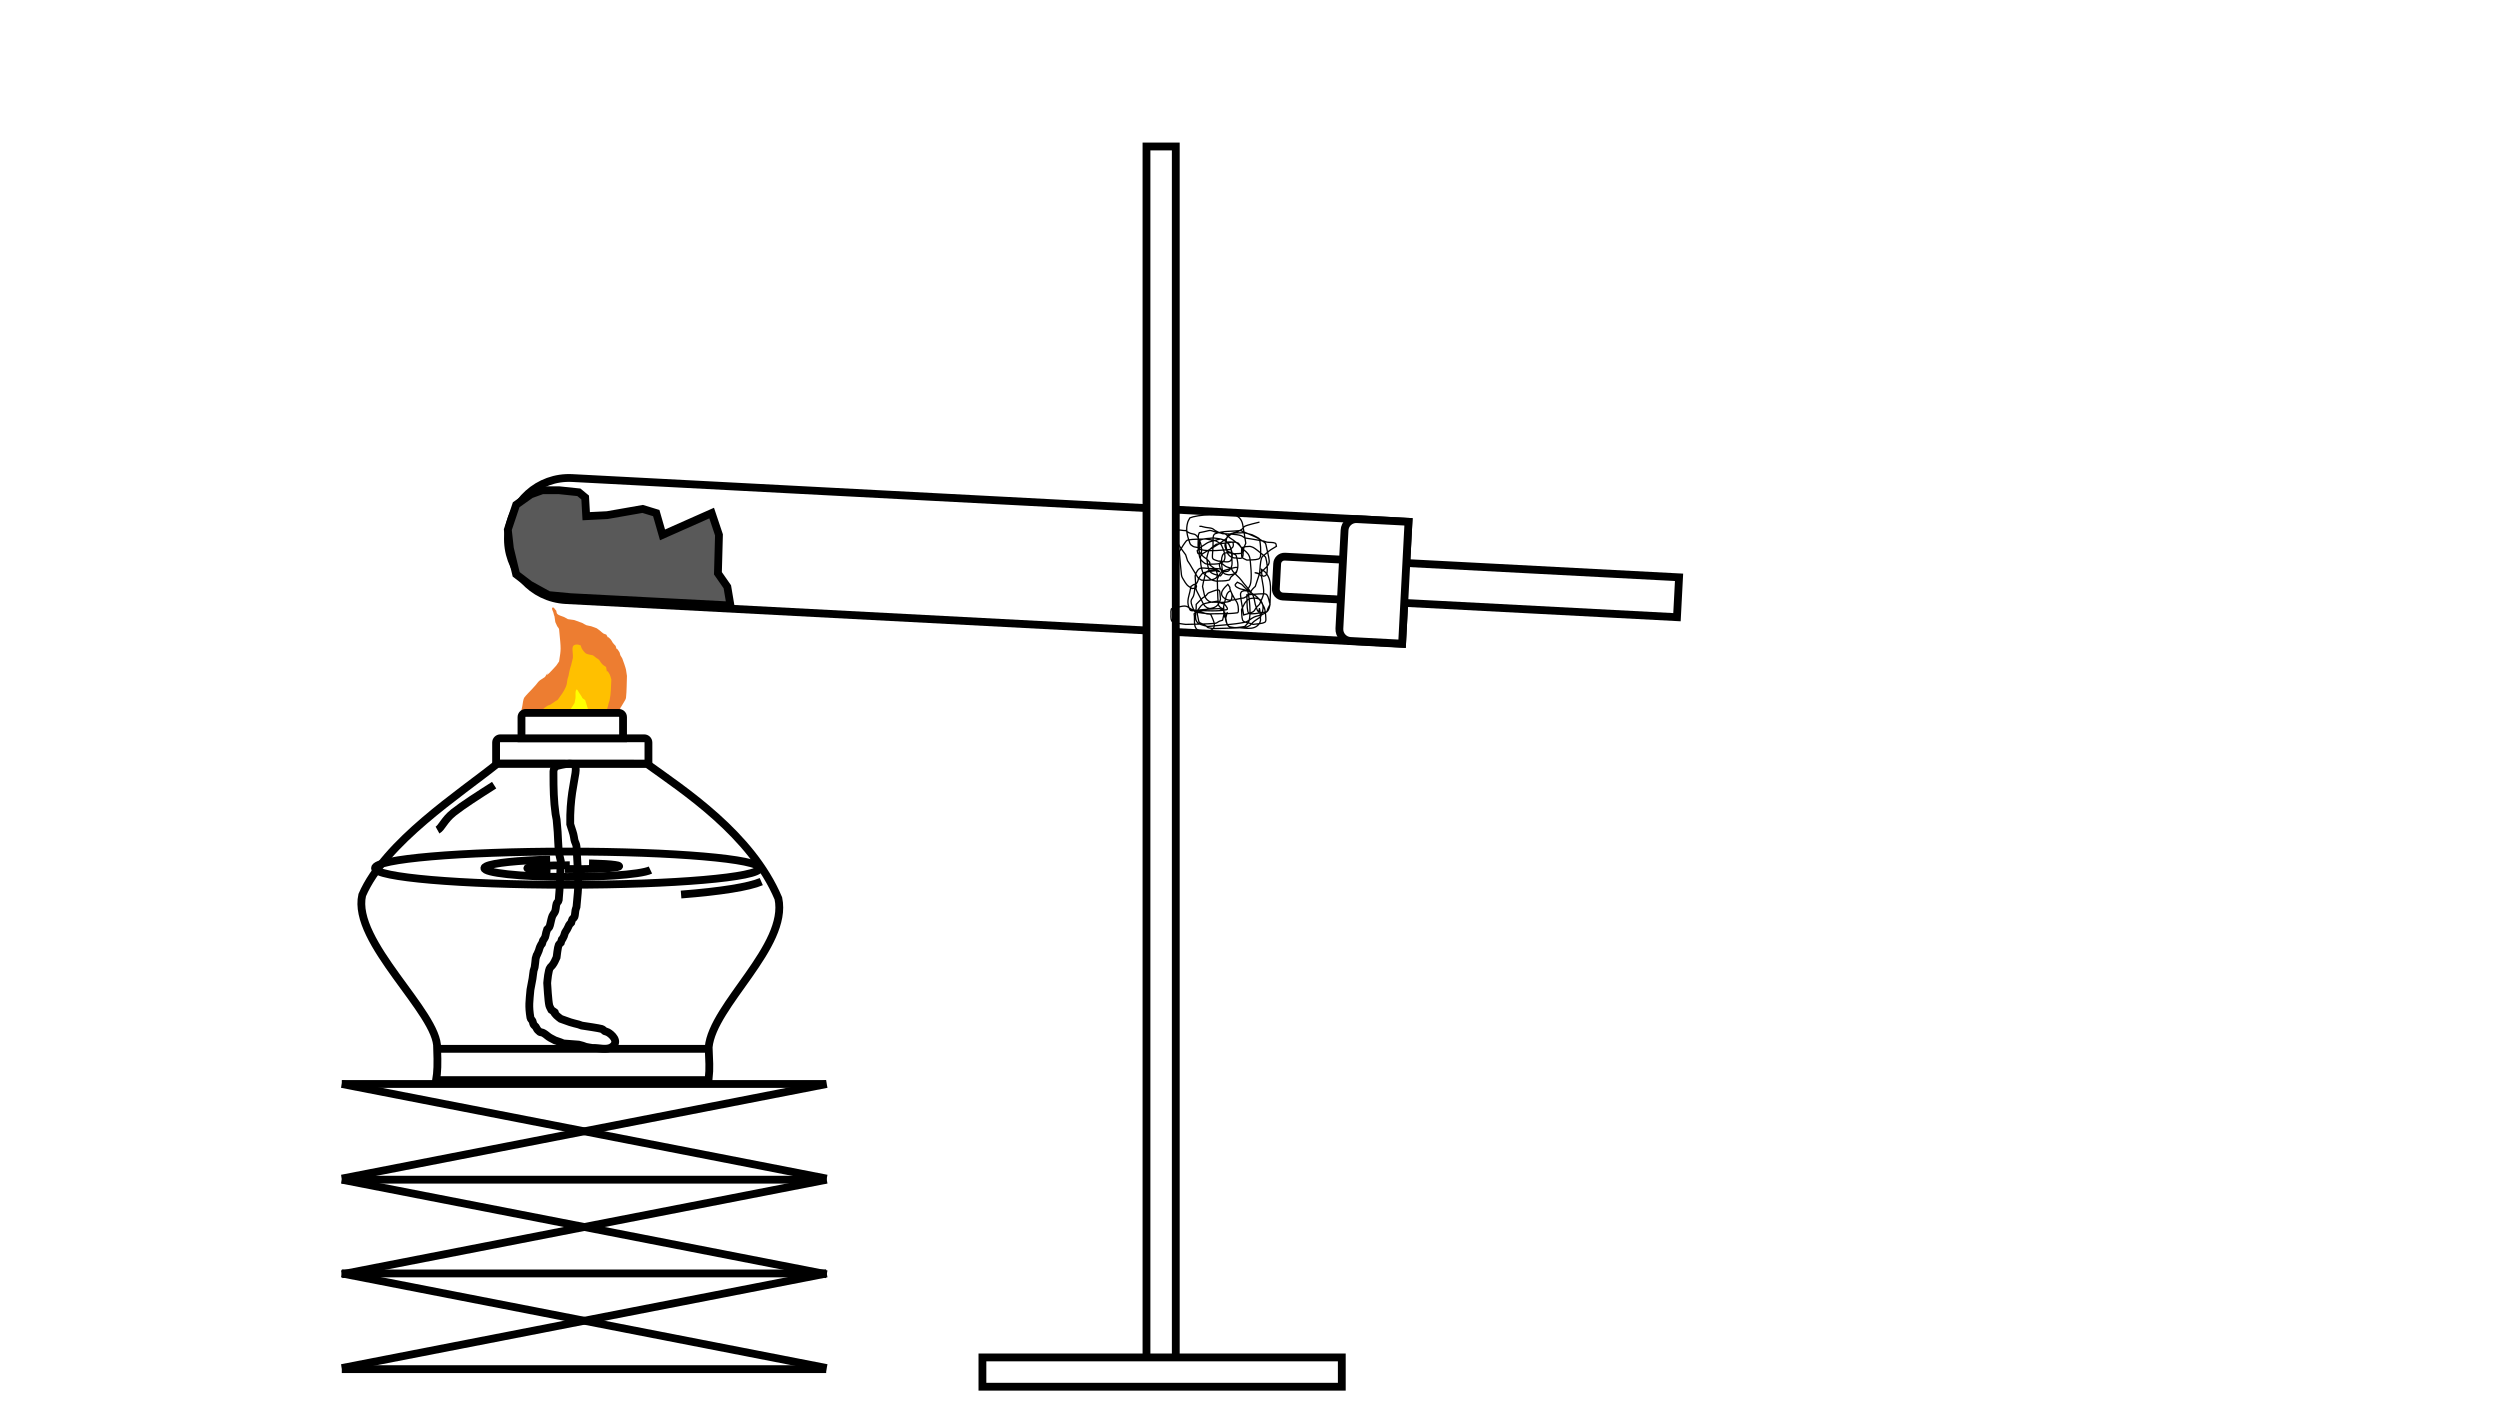 <svg width="1280" height="720" xmlns="http://www.w3.org/2000/svg" xmlns:xlink="http://www.w3.org/1999/xlink" overflow="hidden"><rect width="100%" height="100%" fill="#333333" stroke="none"/><defs><clipPath id="clip0"><rect x="0" y="0" width="1280" height="720"/></clipPath></defs><g clip-path="url(#clip0)"><rect x="0" y="0" width="1280" height="720" fill="#FFFFFF"/><path d="M256.167 378 329.833 378C331.03 378 332 378.97 332 380.167L332 391 254 391 254 380.167C254 378.97 254.97 378 256.167 378Z" stroke="#000000" stroke-width="4" stroke-miterlimit="8" fill="none" fill-rule="evenodd"/><path d="M267.434 361.458C267.594 360.132 268.006 357.744 268.399 357.216 269.551 355.669 270.973 354.389 272.259 352.975L274.19 350.855C274.994 349.971 275.627 348.847 276.603 348.204L279.016 346.614C283.63 339.854 276.231 350.203 283.359 342.373 285.375 340.157 284.397 341.382 286.254 338.662 287.269 331.974 287.309 333.041 286.254 322.227 286.192 321.594 285.577 321.19 285.289 320.637 284.932 319.951 284.646 319.223 284.324 318.516 282.996 309.763 284.547 318.966 283.359 313.745 283.16 312.871 282.194 311.594 282.876 311.094 283.545 310.604 284.163 312.155 284.806 312.685 284.967 313.215 284.929 313.88 285.289 314.275 286.089 315.155 287.658 315.39 288.667 315.866 292.352 317.6 288.72 316.631 293.975 317.456L296.871 318.516C297.354 318.693 297.864 318.797 298.319 319.047 298.962 319.4 299.567 319.857 300.249 320.107 301.027 320.392 301.871 320.4 302.662 320.637 303.643 320.931 305.557 321.697 305.557 321.697 306.04 322.051 306.533 322.387 307.005 322.758 307.66 323.271 308.237 323.909 308.935 324.348 309.377 324.625 309.901 324.701 310.383 324.878 312.957 329.119 309.579 323.995 312.796 327.529 313.206 327.979 313.39 328.63 313.761 329.119 314.198 329.695 314.726 330.179 315.209 330.71 316.357 334.491 314.729 329.919 317.139 333.89 317.421 334.355 317.394 334.981 317.622 335.481 317.881 336.051 318.328 336.501 318.587 337.071 318.971 337.915 320.405 342.16 320.517 342.903L321 346.083C320.839 349.794 320.92 353.528 320.517 357.216 320.432 358.001 319.922 358.659 319.552 359.337 318.955 360.43 317.622 362.518 317.622 362.518 317.193 364.403 317.083 365.761 315.692 367.289 314.871 368.19 313.897 369.007 312.796 369.41 306.845 371.589 310.917 370.414 300.249 371L280.946 370.47C276.928 370.274 280.055 369.914 276.603 368.879 275.505 368.551 274.351 368.526 273.224 368.349L270.329 367.289 268.881 366.759C268.399 366.229 267.812 365.792 267.434 365.168 266.544 363.703 267.273 362.783 267.434 361.458Z" fill="#ED7D31" fill-rule="evenodd"/><path d="M274.95 366.393C275.845 365.011 278.49 362.403 280.322 361.326 280.731 361.085 281.217 361.019 281.665 360.865L284.351 359.022C284.798 358.715 285.371 358.544 285.694 358.101 287.187 356.052 288.735 354.022 289.722 351.652 290.42 349.977 290.164 349.608 290.618 347.506 290.72 347.032 290.951 346.595 291.065 346.124 291.25 345.364 291.348 344.585 291.513 343.82 291.646 343.202 291.792 342.586 291.961 341.978 292.09 341.511 292.294 341.067 292.408 340.595L293.304 336.91C293.563 333.177 291.788 330 295.542 330 296.157 330 296.735 330.307 297.332 330.461 297.482 330.921 297.569 331.408 297.78 331.843 298.193 332.693 299.276 334.097 300.018 334.607 300.608 335.011 303.277 335.462 303.599 335.528 304.196 335.989 304.783 336.464 305.39 336.91 305.828 337.232 306.353 337.44 306.733 337.831 307.113 338.223 307.284 338.788 307.628 339.213 308.705 340.544 308.994 340.611 310.314 341.517 311.451 347.367 309.754 340.847 312.105 345.202 312.563 346.051 313 347.966 313 347.966 312.79 351.644 312.866 355.035 312.105 358.562 312.002 359.036 311.787 359.477 311.657 359.944 311.521 360.435 311.077 362.584 310.762 363.169 310.239 364.137 308.971 365.933 308.971 365.933 308.607 367.057 308.496 367.803 307.628 368.697 307.248 369.088 306.777 369.393 306.285 369.618 304.157 370.591 303.166 370.614 300.914 371 293.154 370.846 285.386 370.952 277.636 370.539 276.693 370.489 274.95 369.618 274.95 369.618 273.359 368.526 274.055 367.775 274.95 366.393Z" fill="#FFC000" fill-rule="evenodd"/><path d="M282.002 371.516C281.927 371.677 284.162 371.422 285.162 371.032 286.362 370.564 287.383 368.967 288.322 368.129 292.094 364.76 287.074 369.95 291.031 365.709 291.826 363.154 291.219 364.682 293.289 361.354L294.191 359.903C294.342 359.096 294.534 358.297 294.643 357.483 294.836 356.037 294.339 354.343 295.094 353.128 295.449 352.559 296.057 354.04 296.449 354.58 299.285 358.488 296.987 356.577 299.609 358.451L300.512 361.354 300.964 362.806C300.813 365.064 301.359 367.506 300.512 369.581 300.131 370.515 298.706 370.226 297.803 370.548 297.352 370.71 296.92 370.96 296.449 371.032L290.128 372C289.075 371.839 287.956 371.94 286.968 371.516 286.375 371.262 286.228 370.252 285.614 370.064 283.516 369.422 282.077 371.355 282.002 371.516Z" fill="#FFFF00" fill-rule="evenodd"/><path d="M269.167 365 316.833 365C318.03 365 319 365.97 319 367.167L319 378 267 378 267 367.167C267 365.97 267.97 365 269.167 365Z" stroke="#000000" stroke-width="4" stroke-miterlimit="8" fill="#FFFFFF" fill-rule="evenodd"/><path d="M185.457 458.284C197.19 431.099 235.649 406.28 254.654 391L331.244 391.076C349.953 404.564 384.636 427.093 398.526 460.001 403.698 484.521 364.866 514.602 362.834 536.174 363.044 543.578 363.528 545.979 362.79 553L223.309 553C223.97 548.931 224.14 544.876 223.81 536.68 224.603 518.87 180.037 482.227 185.457 458.284Z" stroke="#000000" stroke-width="4" stroke-miterlimit="8" fill="none" fill-rule="evenodd"/><path d="M283.912 393.304C283.197 394.163 283.376 395.58 283.376 396.742 283.376 403.559 283.489 410.134 284.448 416.797 284.587 417.76 284.806 418.707 284.984 419.662 285.163 421.763 285.38 423.861 285.52 425.965 285.737 429.21 285.781 432.467 286.056 435.706 286.154 436.849 286.843 439.643 287.129 440.863 286.771 447.548 286.712 454.259 286.056 460.918 285.989 461.603 285.205 461.99 284.984 462.637 284.481 464.118 284.73 465.911 283.912 467.221 283.555 467.794 283.128 468.325 282.84 468.94 282.412 469.856 281.997 472.095 281.768 472.952 281.613 473.532 281.523 474.153 281.232 474.671 280.972 475.134 280.517 475.435 280.16 475.817 279.981 476.39 279.779 476.955 279.624 477.536 279.421 478.293 279.378 479.104 279.088 479.828 278.834 480.461 278.373 480.974 278.015 481.547 276.668 485.867 278.486 480.542 276.407 484.985 276.155 485.525 276.094 486.148 275.871 486.704 273.884 491.661 275.52 486.683 274.263 490.715 274.084 492.243 273.985 493.784 273.727 495.299 273.626 495.893 273.302 496.425 273.191 497.018 272.943 498.342 272.874 499.699 272.655 501.029 272.338 502.947 271.583 506.759 271.583 506.759 271.086 512.601 270.568 514.936 271.583 521.084 271.695 521.762 272.367 522.187 272.655 522.803 272.908 523.343 272.9 524.004 273.191 524.522 273.451 524.985 273.947 525.246 274.263 525.668 274.665 526.206 274.88 526.9 275.335 527.387 277.12 529.295 276.59 527.941 278.552 529.106 279.678 529.775 280.615 530.782 281.768 531.398 284.923 533.084 283.154 532.274 287.129 533.69 287.665 533.881 288.173 534.22 288.737 534.263L296.242 534.836C296.956 535.027 297.678 535.193 298.386 535.409 298.929 535.575 299.443 535.851 299.994 535.982 301.055 536.234 302.138 536.364 303.211 536.555 306.606 536.364 310.567 537.998 313.396 535.982 317.323 533.184 313.026 529.481 311.252 528.533 310.746 528.263 310.179 528.151 309.643 527.96 309.107 527.578 308.658 526.991 308.035 526.814 306.559 526.393 300.149 525.446 297.85 525.095 297.314 524.904 296.787 524.681 296.242 524.522 294.82 524.108 293.351 523.874 291.953 523.376L288.737 522.23 287.129 521.657C286.414 521.084 285.616 520.613 284.984 519.938 281.411 516.118 286.592 520.129 282.304 517.073 281.947 516.309 281.442 515.605 281.232 514.781 280.675 512.6 280.223 504.196 280.16 503.321 280.28 502.296 280.677 496.465 281.768 495.299 282.125 494.917 282.524 494.575 282.84 494.153 283.85 492.803 284.251 491.71 284.984 490.142 285.047 489.675 285.551 484.919 286.056 483.839 286.283 483.355 286.771 483.075 287.129 482.693 288.476 478.372 286.658 483.698 288.737 479.255 288.99 478.714 289.02 478.076 289.273 477.536 289.561 476.92 290.025 476.414 290.345 475.817 292.076 472.579 290.578 474.421 292.489 472.379 292.668 471.805 292.735 471.177 293.025 470.66 293.285 470.196 293.92 470.019 294.097 469.514 294.479 468.426 294.398 467.21 294.634 466.075 294.756 465.486 294.991 464.929 295.17 464.356 296.353 451.705 296.338 454.225 295.17 433.414 295.102 432.208 294.319 431.161 294.097 429.976 293.919 429.021 293.801 428.051 293.561 427.111 293.264 425.946 292.847 424.819 292.489 423.673L291.953 421.954C291.501 395.846 300.957 388.743 287.665 391.585 283.854 392.399 284.627 392.444 283.912 393.304Z" stroke="#000000" stroke-width="4" stroke-miterlimit="8" fill="none" fill-rule="evenodd"/><path d="M192 444.5C192 439.806 236.1 436 290.5 436 344.9 436 389 439.806 389 444.5 389 449.194 344.9 453 290.5 453 236.1 453 192 449.194 192 444.5Z" stroke="#000000" stroke-width="4" stroke-miterlimit="8" fill="none" fill-rule="evenodd"/><path d="M333.016 445.457C327.965 447.886 305.058 449.426 281.854 448.897 258.649 448.368 243.933 445.971 248.984 443.543 252.548 441.829 265.3 440.489 281.657 440.107" stroke="#000000" stroke-width="4" stroke-miterlimit="8" fill="none" fill-rule="evenodd"/><path d="M14.23 0.08C25.208-0.187 37.139 0.232 40.879 1.016 44.618 1.801 38.749 2.653 27.77 2.92 27.379 2.929 26.984 2.938 26.586 2.946" stroke="#000000" stroke-width="4" stroke-miterlimit="8" fill="none" fill-rule="evenodd" transform="matrix(1 0 0 -1 275 445)"/><path d="M21.715 3C9.841 3.008 0.12 2.343 0.001 1.515-0.081 0.942 4.516 0.417 11.848 0.16" stroke="#000000" stroke-width="4" stroke-miterlimit="8" fill="none" fill-rule="evenodd" transform="matrix(1 0 0 -1 270 446)"/><path d="M253 402C245.025 407.083 237.05 412.167 232.217 416 227.383 419.833 226.256 423.75 224 425" stroke="#000000" stroke-width="4" stroke-miterlimit="8" fill="none" fill-rule="evenodd"/><path d="M224 537 362.807 537" stroke="#000000" stroke-width="4" stroke-miterlimit="8" fill="none" fill-rule="evenodd"/><path d="M389.769 451.378C383.614 454.076 369.022 456.429 348.706 458" stroke="#000000" stroke-width="4" stroke-miterlimit="8" fill="none" fill-rule="evenodd"/><path d="M260.106 274.36 260.106 274.36C261.01 257.107 275.729 243.854 292.982 244.758L721.143 267.191 717.87 329.669 289.709 307.236C272.456 306.332 259.202 291.613 260.106 274.36Z" stroke="#000000" stroke-width="4" stroke-miterlimit="8" fill="#FFFFFF" fill-rule="evenodd"/><rect x="587" y="75" width="15" height="622" stroke="#000000" stroke-width="4" stroke-miterlimit="8" fill="#FFFFFF"/><rect x="503" y="695" width="184" height="15" stroke="#000000" stroke-width="4" stroke-miterlimit="8" fill="#FFFFFF"/><path d="M653.234 301.45 653.907 288.599C654.016 286.509 655.799 284.904 657.889 285.013L859.677 295.586 858.607 316.005 656.819 305.432C654.729 305.323 653.124 303.54 653.234 301.45Z" stroke="#000000" stroke-width="4" stroke-miterlimit="8" fill="#FFFFFF" fill-rule="evenodd"/><path d="M685.768 321.848 688.407 271.484C688.581 268.165 691.411 265.617 694.73 265.79L721.143 267.174 717.875 329.555 691.461 328.171C688.143 327.997 685.594 325.166 685.768 321.848Z" stroke="#000000" stroke-width="4" stroke-miterlimit="8" fill="#FFFFFF" fill-rule="evenodd"/><path d="M175 555 423 555" stroke="#000000" stroke-width="4" stroke-miterlimit="8" fill="none" fill-rule="evenodd"/><path d="M175 604 423 604" stroke="#000000" stroke-width="4" stroke-miterlimit="8" fill="none" fill-rule="evenodd"/><path d="M175 555 423.286 603.449" stroke="#000000" stroke-width="4" stroke-miterlimit="8" fill="none" fill-rule="evenodd"/><path d="M0 0 248.286 48.449" stroke="#000000" stroke-width="4" stroke-miterlimit="8" fill="none" fill-rule="evenodd" transform="matrix(1 0 0 -1 175 603.449)"/><path d="M175 652 423 652" stroke="#000000" stroke-width="4" stroke-miterlimit="8" fill="none" fill-rule="evenodd"/><path d="M175 604 423.286 652.449" stroke="#000000" stroke-width="4" stroke-miterlimit="8" fill="none" fill-rule="evenodd"/><path d="M0 0 248.286 48.449" stroke="#000000" stroke-width="4" stroke-miterlimit="8" fill="none" fill-rule="evenodd" transform="matrix(1 0 0 -1 175 652.449)"/><path d="M175 701 423 701" stroke="#000000" stroke-width="4" stroke-miterlimit="8" fill="none" fill-rule="evenodd"/><path d="M175 652 423.286 700.449" stroke="#000000" stroke-width="4" stroke-miterlimit="8" fill="none" fill-rule="evenodd"/><path d="M0 0 248.286 48.449" stroke="#000000" stroke-width="4" stroke-miterlimit="8" fill="none" fill-rule="evenodd" transform="matrix(1 0 0 -1 175 700.449)"/><path d="M271.775 253.126 264.282 258.441 260 271.198 261.07 280.766 264.282 294.054 271.239 299.369 280.873 304.685 292.113 305.748 374 310 372.394 300.432 367.577 293.523 368.113 273.856 364.366 262.694 339.211 273.856 336 262.694 329.042 260.568 310.845 263.757 300.141 264.288 299.606 254.721 296.394 252.063 286.225 251 277.662 251 271.775 253.126Z" stroke="#000000" stroke-width="4" stroke-miterlimit="8" fill="#595959" fill-rule="evenodd"/><path d="M644.86 267.323C643.843 267.577 638.568 268.779 637.3 269.483 636.633 269.854 636.335 270.71 635.68 271.102 630.575 274.165 633.352 271.229 629.2 274.342 628.589 274.8 628.176 275.484 627.58 275.961 626.371 276.928 625.1 277.819 623.8 278.66 622.038 279.801 620.2 280.82 618.4 281.9L615.7 283.519C615.34 284.059 614.62 284.49 614.62 285.139 614.62 287.684 614.82 290.309 615.7 292.697 616.14 293.891 617.449 294.551 618.4 295.396 620.555 297.311 620.181 296.921 622.72 297.555 624.88 297.376 627.116 297.611 629.2 297.016 629.824 296.837 629.821 295.855 630.28 295.396 631.095 294.581 632.08 293.956 632.98 293.237 634.115 289.834 634.697 289.747 626.5 292.157 624.9 292.627 623.903 295.191 623.26 296.476 623.44 300.795 623.323 305.136 623.8 309.432 623.872 310.077 624.421 310.593 624.88 311.052 625.339 311.511 626.959 311.673 626.5 312.132 625.975 312.656 625.06 311.772 624.34 311.592 621.46 311.772 618.571 311.845 615.7 312.132 614.962 312.206 614.12 312.208 613.54 312.672 613.096 313.027 613.18 313.751 613 314.291 613.18 315.191 613.317 316.1 613.54 316.99 613.678 317.542 613.678 318.208 614.08 318.61 614.649 319.179 615.557 319.263 616.24 319.69 619.986 322.03 616.649 320.959 621.1 321.849 626.32 321.669 631.547 321.625 636.76 321.309 637.501 321.264 638.238 321.062 638.92 320.769 640.762 319.98 640.568 319.308 642.16 318.07 643.185 317.273 645.4 315.911 645.4 315.911 646.432 312.816 647.717 310.747 645.4 307.273 644.769 306.326 642.16 306.193 642.16 306.193 641.26 306.373 640.262 306.287 639.46 306.733 637.374 307.892 636.656 310.181 635.68 312.132 635.86 313.931 635.648 315.815 636.22 317.53 636.425 318.146 637.244 318.354 637.84 318.61 638.522 318.902 639.286 318.946 640 319.15 640.547 319.306 641.08 319.51 641.62 319.69 643.6 319.33 645.76 319.51 647.56 318.61 648.224 318.278 648.149 317.191 648.1 316.451 647.966 314.443 647.92 312.312 647.02 310.512 643.746 303.965 641.865 305.358 637.3 300.795 635.111 298.606 636.363 299.517 633.52 298.095 633.16 298.635 632.235 299.099 632.44 299.715 632.725 300.568 633.795 300.932 634.6 301.335 635.264 301.666 636.046 301.671 636.76 301.874 637.307 302.031 637.84 302.234 638.38 302.414 638.92 301.514 639.61 300.689 640 299.715 641.374 296.281 640.087 286.941 640 286.218 639.885 285.256 639.502 284.294 638.92 283.519 637.851 282.094 636.129 281.222 635.14 279.74 633.744 277.647 634.676 278.326 632.44 277.581 630.82 277.761 628.733 276.968 627.58 278.121 626.68 279.02 627.502 280.787 628.12 281.9 628.423 282.445 631.189 283.282 631.9 283.519 633.34 283.339 634.951 283.684 636.22 282.979 636.869 282.619 636.525 281.524 636.76 280.82 637.067 279.901 637.48 279.02 637.84 278.121 637.3 274.881 636.835 271.629 636.22 268.403 636.114 267.844 635.935 267.292 635.68 266.784 635.39 266.203 635.059 265.623 634.6 265.164 633.964 264.528 633.16 264.084 632.44 263.544 626.392 263.717 617.715 262.906 610.84 264.624 610.288 264.762 609.76 264.984 609.22 265.164 608.86 265.884 608.371 266.553 608.14 267.323 606.993 271.145 607.802 274.103 609.22 278.121 609.474 278.841 610.177 279.361 610.84 279.74 611.484 280.108 612.28 280.1 613 280.28 613.54 280.64 613.998 281.173 614.62 281.36 618.744 282.597 627.244 281.479 629.74 281.36 630.28 280.82 631.15 280.474 631.36 279.74 631.564 279.027 631.557 277.673 630.82 277.581L622.72 278.66C621.722 279.409 619.692 280.772 618.94 281.9 618.63 282.364 617.932 285.391 617.86 285.679 618.22 287.658 618.193 289.749 618.94 291.617 619.667 293.434 621.16 293.871 622.72 294.316 623.434 294.52 624.16 294.676 624.88 294.856 625.24 294.316 625.853 293.877 625.96 293.237 626.367 290.794 623.494 291.296 622.18 291.077 615.968 291.465 614.449 289.26 612.46 293.237 612.205 293.746 612.1 294.316 611.92 294.856 612.614 303.88 611.41 299.776 615.16 307.273 616.005 308.962 616.218 309.958 617.86 311.052 618.334 311.368 618.94 311.412 619.48 311.592 620.2 311.412 620.958 311.344 621.64 311.052 623.015 310.463 623.685 309.661 624.34 308.353 624.595 307.844 624.7 307.273 624.88 306.733 624.231 301.543 625.613 300.928 618.94 303.494 618.227 303.768 617.907 304.625 617.32 305.113 616.822 305.529 616.185 305.762 615.7 306.193 614.559 307.208 612.46 309.432 612.46 309.432 612.722 313.88 610.517 318.049 614.62 319.69 615.837 320.176 617.14 320.409 618.4 320.769 624.7 320.05 631.088 319.88 637.3 318.61 639.116 318.239 640.462 316.653 642.16 315.911 643.361 315.386 644.68 315.191 645.94 314.831 646.84 314.291 647.843 313.894 648.64 313.211 649.827 312.195 649.912 310.826 650.26 309.432 649.72 307.813 649.619 305.972 648.64 304.574 648.214 303.966 647.222 304.034 646.48 304.034 643.774 304.034 641.08 304.394 638.38 304.574 638.56 307.453 638.294 310.395 638.92 313.211 639.061 313.845 639.891 314.291 640.54 314.291 643.264 314.291 645.94 313.571 648.64 313.211 648.82 312.672 648.98 312.125 649.18 311.592 649.52 310.684 650.26 309.862 650.26 308.893 650.26 302.818 651.776 296.912 647.56 292.697 647.101 292.238 646.48 291.977 645.94 291.617 646.12 292.697 645.625 294.172 646.48 294.856 647.109 295.359 648.5 294.569 648.64 293.776 649.11 291.112 648.789 288.295 648.1 285.679 647.841 284.694 646.701 284.195 645.94 283.519 645.429 283.065 642.681 280.81 641.62 280.28 641.111 280.025 640.54 279.92 640 279.74 638.74 279.92 637.359 279.711 636.22 280.28 635.711 280.535 635.68 281.331 635.68 281.9 635.68 286.148 635.495 285.316 638.38 286.758 640.36 286.578 642.42 286.803 644.32 286.218 644.94 286.028 645.366 285.247 645.4 284.599 645.552 281.718 645.486 278.777 644.86 275.961 644.765 275.535 641.098 273.808 641.08 273.802 639.672 273.332 636.76 272.722 636.76 272.722 633.689 273.161 629.304 271.871 628.12 275.421 627.774 276.46 627.76 277.581 627.58 278.66 628.298 281.89 627.729 283.439 630.28 285.139 630.754 285.454 631.36 285.499 631.9 285.679 633.34 285.499 635.793 286.525 636.22 285.139 637.529 280.884 633.897 278.403 631.36 276.501 630.841 276.112 630.259 275.811 629.74 275.421 628.818 274.73 628.104 273.705 627.04 273.262 625.865 272.772 624.52 272.902 623.26 272.722 618.111 271.006 621.14 271.439 614.08 272.722 613.9 273.262 613.54 273.772 613.54 274.342 613.54 279.488 612.656 281.556 615.7 284.599 616.515 285.414 617.585 285.944 618.4 286.758 621.646 290.004 615.917 287.083 622.72 291.617 623.26 291.977 624.989 292.697 624.34 292.697 623.535 292.697 622.9 291.977 622.18 291.617 620.74 291.977 619.076 291.846 617.86 292.697 617.066 293.252 617.087 294.477 616.78 295.396 616.399 296.54 615.914 299.185 615.7 300.255 616.604 303.568 616.21 305.993 618.94 307.813 619.414 308.128 620.02 308.173 620.56 308.353 623.62 308.173 626.864 308.872 629.74 307.813 630.808 307.419 630.82 304.574 630.82 304.574 630.546 303.751 630.374 301.437 628.66 303.494 628.039 304.238 627.865 305.267 627.58 306.193 627.144 307.612 626.5 310.512 626.5 310.512 626.68 312.312 626.327 314.248 627.04 315.911 627.629 317.284 629.31 309.533 627.58 316.451 627.94 317.71 627.856 319.195 628.66 320.23 630.281 322.313 636.394 320.852 637.3 320.769 638.02 319.87 639.096 319.163 639.46 318.07 640.671 314.438 639.575 305.442 638.92 302.954 638.775 302.404 637.84 302.594 637.3 302.414 636.76 302.594 636.083 302.552 635.68 302.954 635.278 303.356 635.089 304.007 635.14 304.574 635.454 308.021 636.22 311.412 636.76 314.831 638.38 314.291 640.145 314.072 641.62 313.211 642.397 312.758 642.654 311.735 643.24 311.052 643.737 310.472 644.32 309.972 644.86 309.432 647.407 303.491 647.607 304.561 645.94 295.396 645.803 294.645 644.956 294.2 644.32 293.776 643.846 293.461 642.131 293.237 642.7 293.237 643.442 293.237 644.14 293.597 644.86 293.776 651.042 287.596 650.62 290.247 648.1 278.66 647.938 277.914 647.106 277.479 646.48 277.041 645.291 276.209 644.01 275.505 642.7 274.881 640.225 273.703 635.14 271.642 635.14 271.642 630.82 272.182 626.243 271.699 622.18 273.262 620.957 273.732 621.1 275.731 621.1 277.041 621.1 286.943 619.287 285.794 623.8 287.298 625.96 287.118 629.131 288.596 630.28 286.758 631.724 284.449 630.418 281.096 629.2 278.66 627.798 275.858 623.565 275.773 621.1 275.421 618.94 275.781 616.608 275.584 614.62 276.501 613.946 276.812 614.08 277.918 614.08 278.66 614.08 284 613.081 285.736 616.78 288.378 617.243 288.709 617.86 288.738 618.4 288.918 620.56 288.738 622.811 289.024 624.88 288.378 629.116 287.054 626.378 281.235 625.42 279.2 624.929 278.158 623.728 277.6 622.72 277.041 622.03 276.657 617.557 276.001 617.32 275.961 614.26 276.141 611.146 275.9 608.14 276.501 607.391 276.651 607.009 277.534 606.52 278.121 605.926 278.833 604.046 282.063 603.82 282.439 604.18 286.398 604.426 290.369 604.9 294.316 604.968 294.881 605.134 295.456 605.44 295.936 606.406 297.454 607.182 299.257 608.68 300.255L610.3 301.335C611.02 301.155 612.015 301.388 612.46 300.795 612.802 300.339 612.478 299.287 611.92 299.175 611.131 299.017 610.48 299.895 609.76 300.255 609.58 301.155 609.419 302.058 609.22 302.954 608.516 306.123 607.343 308.379 609.22 312.132 609.71 313.111 611.38 312.492 612.46 312.672 617.68 312.492 623.021 313.264 628.12 312.132 629.066 311.921 627.661 310.177 627.04 309.432 626.676 308.995 625.943 309.117 625.42 308.893 624.68 308.576 623.98 308.173 623.26 307.813 621.28 308.173 619.265 308.374 617.32 308.893 614.751 309.577 614.772 310.647 613 312.672 612.497 313.246 611.92 313.751 611.38 314.291 611.92 316.99 610.827 320.699 613 322.389 615.136 324.05 619.259 323.832 621.1 321.849 622.711 320.115 620.953 317.006 620.02 314.831 619.728 314.149 618.569 314.509 617.86 314.291 610.765 312.109 615.408 313.153 610.3 312.132 606.679 309.718 607.549 309.826 600.04 311.592 599.486 311.722 599.68 312.672 599.5 313.211 599.68 314.831 599.165 316.695 600.04 318.07 600.633 319.002 606.463 319.604 607.06 319.69 612.1 319.51 617.159 319.62 622.18 319.15 622.982 319.075 623.6 318.387 624.34 318.07 624.863 317.846 625.42 317.71 625.96 317.53 627.587 311.024 626.665 312.501 627.58 317.53 627.682 318.09 627.865 318.641 628.12 319.15 629.268 321.445 629.188 320.767 631.9 321.309 636.674 321.082 642.043 323.374 644.86 319.15 645.176 318.676 645.22 318.07 645.4 317.53 645.22 315.551 645.342 313.52 644.86 311.592 644.722 311.04 644.723 313.614 644.32 313.211 643.351 312.242 643.24 310.692 642.7 309.432 642.354 307.704 642.095 305.556 641.08 304.034 639.801 302.116 638.2 300.435 636.76 298.635 636.04 297.735 635.415 296.751 634.6 295.936 633.52 294.856 632.375 293.838 631.36 292.697 630.929 292.212 630.808 291.454 630.28 291.077 629.491 290.514 628.411 290.496 627.58 289.997 626.592 289.405 625.78 288.558 624.88 287.838 624.7 288.378 624.269 288.893 624.34 289.458 624.525 290.939 625.663 292.99 627.04 293.776 627.684 294.145 628.48 294.136 629.2 294.316 630.1 294.136 631.122 294.263 631.9 293.776 634.925 291.887 633.598 286.917 632.98 284.599 632.714 283.6 629.736 283.113 629.2 282.979 628.3 283.159 627.149 282.87 626.5 283.519 624.507 285.512 625.814 291.094 625.96 292.697 627.04 292.517 628.382 292.884 629.2 292.157 630.225 291.246 630.873 289.747 630.82 288.378 630.57 281.873 630.917 279.024 626.5 276.501 626.006 276.219 625.42 276.141 624.88 275.961 622.9 276.501 620.862 276.86 618.94 277.581 617.957 277.949 617.13 278.644 616.24 279.2 614.235 280.453 614.784 280.116 613 281.9 613.18 282.439 613.031 283.265 613.54 283.519 614.049 283.774 615.116 283.547 615.16 282.979 615.328 280.796 615.059 278.459 614.08 276.501 612.042 272.427 611.129 273.946 608.68 272.722 608.1 272.432 607.6 272.002 607.06 271.642 605.44 271.822 602.686 270.627 602.2 272.182 600.893 276.364 604.878 281.005 607.06 284.059 608.618 288.732 607.353 285.885 609.22 288.918 610.32 290.705 611.296 292.57 612.46 294.316 612.82 294.856 613.081 295.477 613.54 295.936 613.999 296.395 614.62 296.656 615.16 297.016 615.547 296.983 622.522 297.807 623.26 294.856 623.483 293.966 622.9 293.057 622.72 292.157 620.56 292.517 618.317 292.544 616.24 293.237 615.516 293.478 615.109 294.27 614.62 294.856 612.686 297.177 614.218 295.661 613 298.095 612.71 298.676 612.28 299.175 611.92 299.715 611.74 301.155 611.64 302.606 611.38 304.034 610.718 307.672 608.238 305.94 611.38 312.672 611.862 313.703 613.504 313.528 614.62 313.751 616.218 314.071 617.86 314.111 619.48 314.291 624.16 314.111 628.887 314.437 633.52 313.751 634.083 313.668 634.06 312.701 634.06 312.132 634.06 311.037 633.894 309.921 633.52 308.893 633.161 307.906 632.403 307.114 631.9 306.193 631.322 305.133 630.729 304.075 630.28 302.954 628.537 298.596 631.067 302.784 628.66 299.175 627.205 300.629 622.881 304.123 627.58 306.733 630.26 308.221 633.7 306.373 636.76 306.193 637.66 305.653 638.718 305.316 639.46 304.574 640.202 303.832 640.45 302.714 641.08 301.874 641.538 301.264 642.16 300.795 642.7 300.255L644.32 295.396 644.86 293.776C645.22 291.077 645.12 288.275 645.94 285.679 646.247 284.708 647.339 284.195 648.1 283.519 650.537 281.354 650.798 281.361 653.5 279.74 653.32 279.2 653.48 278.352 652.96 278.121 651.634 277.531 650.068 277.84 648.64 277.581 648.08 277.479 647.579 277.147 647.02 277.041 643.793 276.426 637.3 275.421 637.3 275.421 636.76 275.061 636.277 274.597 635.68 274.342 633.375 273.354 626.412 273.294 625.96 273.262 624.143 272.656 624.048 272.71 622.18 271.642 621.617 271.32 621.176 270.768 620.56 270.563 619.521 270.216 618.394 270.237 617.32 270.023 614.183 269.396 616.206 269.483 614.08 269.483" stroke="#000000" stroke-width="0.667" stroke-miterlimit="8" fill="none" fill-rule="evenodd"/></g></svg>